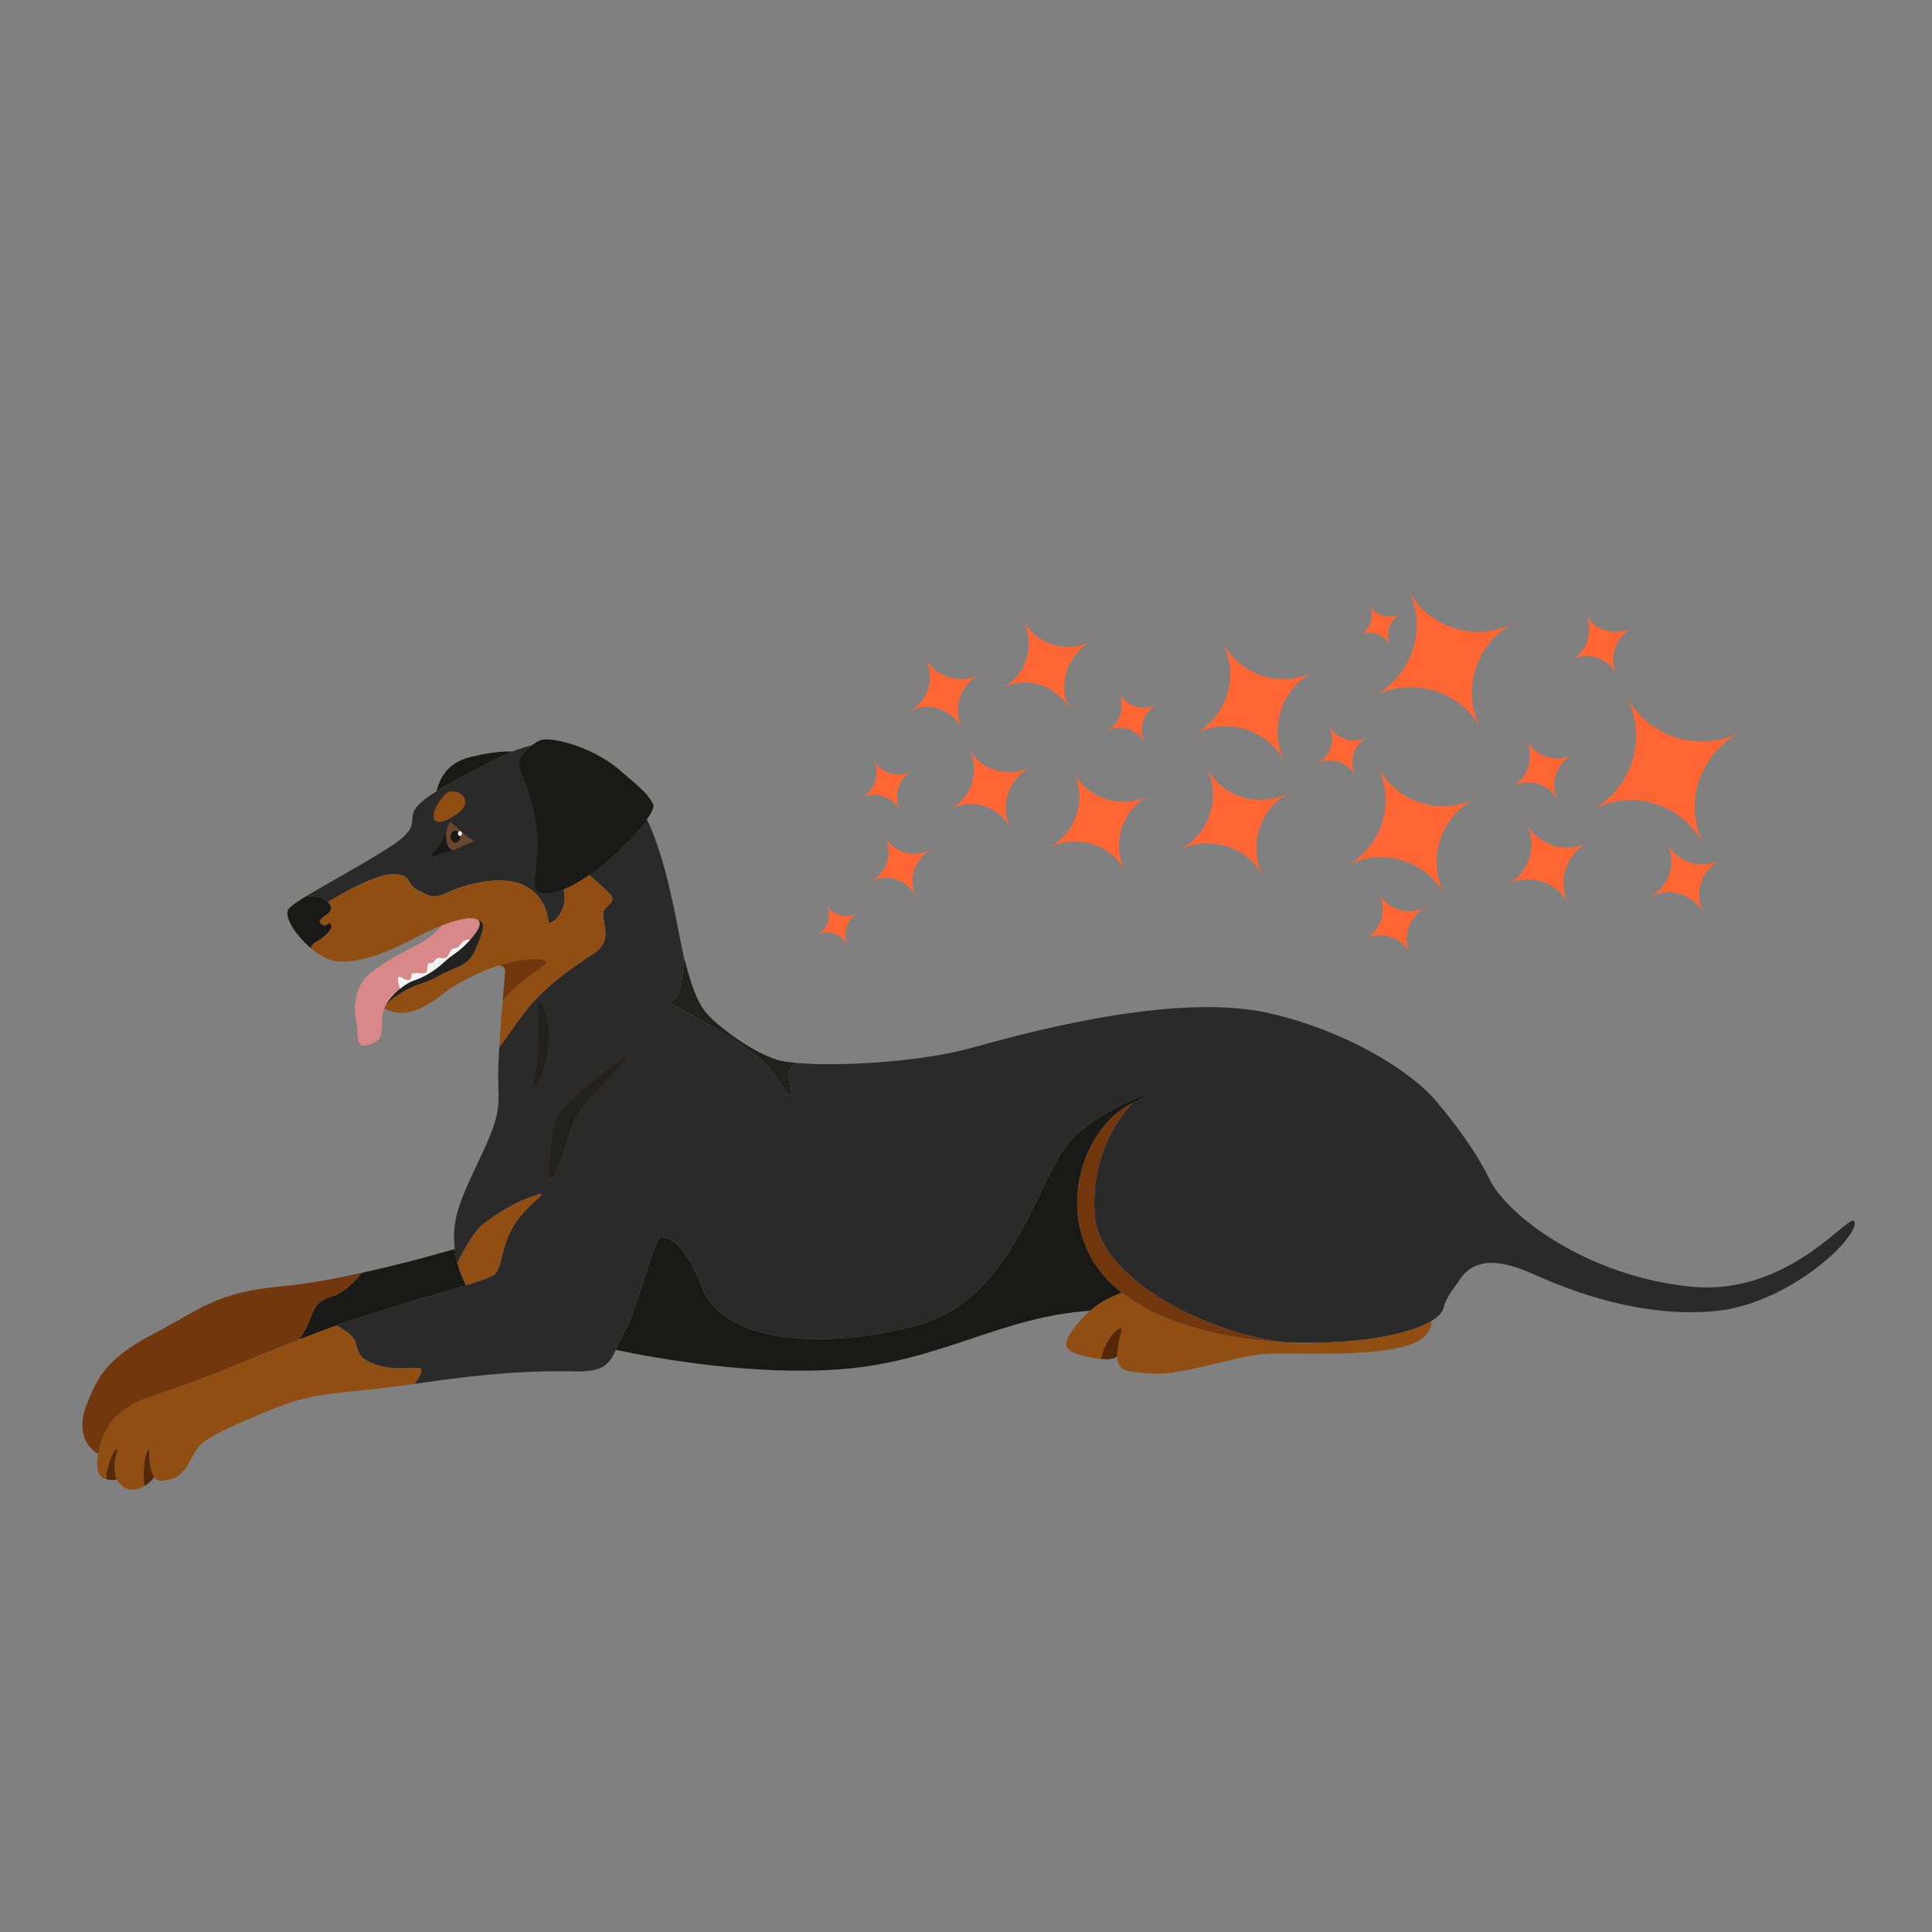 <svg xmlns="http://www.w3.org/2000/svg" xmlns:xlink="http://www.w3.org/1999/xlink" width="800" zoomAndPan="magnify" viewBox="0 0 600 600" height="800" preserveAspectRatio="xMidYMid meet" version="1.0"><rect x="0" y="0" width="600" height="600" fill="#808080" stroke="none"/><defs><clipPath id="4f3981f9c1"><path d="M 95.137 230.551 L 576.02 230.551 L 576.02 430 L 95.137 430 Z M 95.137 230.551 " clip-rule="nonzero"/></clipPath><clipPath id="22e42e7715"><path d="M 30 411.648 L 131 411.648 L 131 462.656 L 30 462.656 Z M 30 411.648 " clip-rule="nonzero"/></clipPath><clipPath id="c26dd96f1f"><path d="M 494 216 L 541 216 L 541 263 L 494 263 Z M 494 216 " clip-rule="nonzero"/></clipPath><clipPath id="b3d6470826"><path d="M 311.203 400.457 L 223.719 232.922 L 475.023 101.699 L 562.504 269.234 Z M 311.203 400.457 " clip-rule="nonzero"/></clipPath><clipPath id="849958d996"><path d="M 311.203 400.457 L 223.719 232.922 L 475.023 101.699 L 562.504 269.234 Z M 311.203 400.457 " clip-rule="nonzero"/></clipPath><clipPath id="032a041a4c"><path d="M 426 183 L 471 183 L 471 227 L 426 227 Z M 426 183 " clip-rule="nonzero"/></clipPath><clipPath id="a641568205"><path d="M 311.203 400.457 L 223.719 232.922 L 475.023 101.699 L 562.504 269.234 Z M 311.203 400.457 " clip-rule="nonzero"/></clipPath><clipPath id="8a807848ff"><path d="M 311.203 400.457 L 223.719 232.922 L 475.023 101.699 L 562.504 269.234 Z M 311.203 400.457 " clip-rule="nonzero"/></clipPath><clipPath id="fc68c34283"><path d="M 418 238 L 459 238 L 459 279 L 418 279 Z M 418 238 " clip-rule="nonzero"/></clipPath><clipPath id="9757223ee9"><path d="M 311.203 400.457 L 223.719 232.922 L 475.023 101.699 L 562.504 269.234 Z M 311.203 400.457 " clip-rule="nonzero"/></clipPath><clipPath id="db130dd88d"><path d="M 311.203 400.457 L 223.719 232.922 L 475.023 101.699 L 562.504 269.234 Z M 311.203 400.457 " clip-rule="nonzero"/></clipPath><clipPath id="2d9f9de785"><path d="M 370 199 L 408 199 L 408 237 L 370 237 Z M 370 199 " clip-rule="nonzero"/></clipPath><clipPath id="fa75c9a466"><path d="M 311.203 400.457 L 223.719 232.922 L 475.023 101.699 L 562.504 269.234 Z M 311.203 400.457 " clip-rule="nonzero"/></clipPath><clipPath id="f6a937b61e"><path d="M 311.203 400.457 L 223.719 232.922 L 475.023 101.699 L 562.504 269.234 Z M 311.203 400.457 " clip-rule="nonzero"/></clipPath><clipPath id="f383b7e8be"><path d="M 366 238 L 401 238 L 401 273 L 366 273 Z M 366 238 " clip-rule="nonzero"/></clipPath><clipPath id="2013798cb9"><path d="M 311.203 400.457 L 223.719 232.922 L 475.023 101.699 L 562.504 269.234 Z M 311.203 400.457 " clip-rule="nonzero"/></clipPath><clipPath id="44c12baadb"><path d="M 311.203 400.457 L 223.719 232.922 L 475.023 101.699 L 562.504 269.234 Z M 311.203 400.457 " clip-rule="nonzero"/></clipPath><clipPath id="8dd45fa60a"><path d="M 325 239 L 357 239 L 357 271 L 325 271 Z M 325 239 " clip-rule="nonzero"/></clipPath><clipPath id="4a54c4e81d"><path d="M 311.203 400.457 L 223.719 232.922 L 475.023 101.699 L 562.504 269.234 Z M 311.203 400.457 " clip-rule="nonzero"/></clipPath><clipPath id="f20be9725c"><path d="M 311.203 400.457 L 223.719 232.922 L 475.023 101.699 L 562.504 269.234 Z M 311.203 400.457 " clip-rule="nonzero"/></clipPath><clipPath id="0febfa7cf6"><path d="M 311 192 L 340 192 L 340 221 L 311 221 Z M 311 192 " clip-rule="nonzero"/></clipPath><clipPath id="b27bb5f908"><path d="M 311.203 400.457 L 223.719 232.922 L 475.023 101.699 L 562.504 269.234 Z M 311.203 400.457 " clip-rule="nonzero"/></clipPath><clipPath id="a0c6e9bff2"><path d="M 311.203 400.457 L 223.719 232.922 L 475.023 101.699 L 562.504 269.234 Z M 311.203 400.457 " clip-rule="nonzero"/></clipPath><clipPath id="1ea0f32a1e"><path d="M 295 232 L 321 232 L 321 258 L 295 258 Z M 295 232 " clip-rule="nonzero"/></clipPath><clipPath id="c25d77845c"><path d="M 311.203 400.457 L 223.719 232.922 L 475.023 101.699 L 562.504 269.234 Z M 311.203 400.457 " clip-rule="nonzero"/></clipPath><clipPath id="d24a57f518"><path d="M 311.203 400.457 L 223.719 232.922 L 475.023 101.699 L 562.504 269.234 Z M 311.203 400.457 " clip-rule="nonzero"/></clipPath><clipPath id="9e31cc5ee9"><path d="M 282 204 L 305 204 L 305 227 L 282 227 Z M 282 204 " clip-rule="nonzero"/></clipPath><clipPath id="3b3aa5888d"><path d="M 311.203 400.457 L 223.719 232.922 L 475.023 101.699 L 562.504 269.234 Z M 311.203 400.457 " clip-rule="nonzero"/></clipPath><clipPath id="a29badd06a"><path d="M 311.203 400.457 L 223.719 232.922 L 475.023 101.699 L 562.504 269.234 Z M 311.203 400.457 " clip-rule="nonzero"/></clipPath><clipPath id="757718c01a"><path d="M 270 259 L 290 259 L 290 279 L 270 279 Z M 270 259 " clip-rule="nonzero"/></clipPath><clipPath id="bdd719eab8"><path d="M 311.203 400.457 L 223.719 232.922 L 475.023 101.699 L 562.504 269.234 Z M 311.203 400.457 " clip-rule="nonzero"/></clipPath><clipPath id="666f7585a3"><path d="M 311.203 400.457 L 223.719 232.922 L 475.023 101.699 L 562.504 269.234 Z M 311.203 400.457 " clip-rule="nonzero"/></clipPath><clipPath id="b335d8f493"><path d="M 267 236 L 284 236 L 284 252 L 267 252 Z M 267 236 " clip-rule="nonzero"/></clipPath><clipPath id="5317c7306d"><path d="M 311.203 400.457 L 223.719 232.922 L 475.023 101.699 L 562.504 269.234 Z M 311.203 400.457 " clip-rule="nonzero"/></clipPath><clipPath id="0ef5167a7e"><path d="M 311.203 400.457 L 223.719 232.922 L 475.023 101.699 L 562.504 269.234 Z M 311.203 400.457 " clip-rule="nonzero"/></clipPath><clipPath id="1885406116"><path d="M 253 280 L 267 280 L 267 294 L 253 294 Z M 253 280 " clip-rule="nonzero"/></clipPath><clipPath id="540bd05009"><path d="M 311.203 400.457 L 223.719 232.922 L 475.023 101.699 L 562.504 269.234 Z M 311.203 400.457 " clip-rule="nonzero"/></clipPath><clipPath id="71f999859b"><path d="M 311.203 400.457 L 223.719 232.922 L 475.023 101.699 L 562.504 269.234 Z M 311.203 400.457 " clip-rule="nonzero"/></clipPath><clipPath id="66bccdccba"><path d="M 408 225 L 425 225 L 425 242 L 408 242 Z M 408 225 " clip-rule="nonzero"/></clipPath><clipPath id="b0d8275e1c"><path d="M 311.203 400.457 L 223.719 232.922 L 475.023 101.699 L 562.504 269.234 Z M 311.203 400.457 " clip-rule="nonzero"/></clipPath><clipPath id="c41c36307b"><path d="M 311.203 400.457 L 223.719 232.922 L 475.023 101.699 L 562.504 269.234 Z M 311.203 400.457 " clip-rule="nonzero"/></clipPath><clipPath id="9b1d1a1215"><path d="M 469 229 L 489 229 L 489 249 L 469 249 Z M 469 229 " clip-rule="nonzero"/></clipPath><clipPath id="1e4c0005e1"><path d="M 311.203 400.457 L 223.719 232.922 L 475.023 101.699 L 562.504 269.234 Z M 311.203 400.457 " clip-rule="nonzero"/></clipPath><clipPath id="ee127a75dc"><path d="M 311.203 400.457 L 223.719 232.922 L 475.023 101.699 L 562.504 269.234 Z M 311.203 400.457 " clip-rule="nonzero"/></clipPath><clipPath id="b79ada61ec"><path d="M 343 214 L 360 214 L 360 231 L 343 231 Z M 343 214 " clip-rule="nonzero"/></clipPath><clipPath id="8972dcbfcb"><path d="M 311.203 400.457 L 223.719 232.922 L 475.023 101.699 L 562.504 269.234 Z M 311.203 400.457 " clip-rule="nonzero"/></clipPath><clipPath id="d4980f6b8c"><path d="M 311.203 400.457 L 223.719 232.922 L 475.023 101.699 L 562.504 269.234 Z M 311.203 400.457 " clip-rule="nonzero"/></clipPath><clipPath id="e122372099"><path d="M 423 277 L 443 277 L 443 297 L 423 297 Z M 423 277 " clip-rule="nonzero"/></clipPath><clipPath id="6d0abf3112"><path d="M 311.203 400.457 L 223.719 232.922 L 475.023 101.699 L 562.504 269.234 Z M 311.203 400.457 " clip-rule="nonzero"/></clipPath><clipPath id="165e908735"><path d="M 311.203 400.457 L 223.719 232.922 L 475.023 101.699 L 562.504 269.234 Z M 311.203 400.457 " clip-rule="nonzero"/></clipPath><clipPath id="9aa68ee6dd"><path d="M 422 187 L 435 187 L 435 201 L 422 201 Z M 422 187 " clip-rule="nonzero"/></clipPath><clipPath id="dece63a356"><path d="M 311.203 400.457 L 223.719 232.922 L 475.023 101.699 L 562.504 269.234 Z M 311.203 400.457 " clip-rule="nonzero"/></clipPath><clipPath id="2b2c663904"><path d="M 311.203 400.457 L 223.719 232.922 L 475.023 101.699 L 562.504 269.234 Z M 311.203 400.457 " clip-rule="nonzero"/></clipPath><clipPath id="17756e2f9a"><path d="M 512 261 L 535 261 L 535 284 L 512 284 Z M 512 261 " clip-rule="nonzero"/></clipPath><clipPath id="5ebc690f08"><path d="M 311.203 400.457 L 223.719 232.922 L 475.023 101.699 L 562.504 269.234 Z M 311.203 400.457 " clip-rule="nonzero"/></clipPath><clipPath id="46a09605c9"><path d="M 311.203 400.457 L 223.719 232.922 L 475.023 101.699 L 562.504 269.234 Z M 311.203 400.457 " clip-rule="nonzero"/></clipPath><clipPath id="49d92d905f"><path d="M 468 255 L 493 255 L 493 281 L 468 281 Z M 468 255 " clip-rule="nonzero"/></clipPath><clipPath id="bef3e79efa"><path d="M 311.203 400.457 L 223.719 232.922 L 475.023 101.699 L 562.504 269.234 Z M 311.203 400.457 " clip-rule="nonzero"/></clipPath><clipPath id="2e92eba9ab"><path d="M 311.203 400.457 L 223.719 232.922 L 475.023 101.699 L 562.504 269.234 Z M 311.203 400.457 " clip-rule="nonzero"/></clipPath><clipPath id="53e6ff6505"><path d="M 487 190 L 507 190 L 507 210 L 487 210 Z M 487 190 " clip-rule="nonzero"/></clipPath><clipPath id="a7954c0339"><path d="M 311.203 400.457 L 223.719 232.922 L 475.023 101.699 L 562.504 269.234 Z M 311.203 400.457 " clip-rule="nonzero"/></clipPath><clipPath id="1a7000b7e3"><path d="M 311.203 400.457 L 223.719 232.922 L 475.023 101.699 L 562.504 269.234 Z M 311.203 400.457 " clip-rule="nonzero"/></clipPath></defs><g clip-path="url(#4f3981f9c1)"><path fill="#2b2a2a" d="M 576.016 379.777 C 576.32 385.223 554.797 405.359 532.023 407.23 C 509.246 409.105 488.344 401.145 476.176 395.68 C 466.543 391.359 460.02 391.043 455.633 394.766 C 454.48 395.738 453.477 396.992 452.602 398.523 C 450.551 401.184 448.855 403.758 448.395 405.883 C 448.059 407.434 446.73 408.898 444.566 410.23 C 438.543 413.934 426.008 416.574 410.105 416.973 C 407.953 417.023 405.738 417.035 403.469 417.004 C 402.148 416.984 400.82 416.945 399.477 416.887 C 399.477 416.887 399.477 416.887 399.473 416.887 C 375.012 414.336 341.871 397.273 340.059 378.02 C 337.953 355.664 351.641 342.668 351.641 342.668 C 364.277 337.047 345.559 341.777 333.625 353.051 C 321.691 364.324 316.309 404.129 283.082 412.086 C 249.859 420.047 223.887 415.129 218.035 399.914 C 212.188 384.695 207.504 384.695 205.402 384.227 C 203.293 383.758 198.383 405.766 193.934 413.727 C 192.77 415.809 191.992 417.656 191.254 419.238 C 189.184 423.695 187.473 426.074 178.492 425.902 C 166.324 425.668 153.5 426.137 129.613 429.648 C 129.305 429.691 129 429.738 128.695 429.777 C 130.203 427.863 131.023 426.23 130.84 425.352 C 130.523 423.875 124.207 426.055 117.734 424.109 C 111.258 422.156 111.418 420.203 110.402 416.852 C 109.715 414.578 106.418 412.664 104.359 411.66 C 107.348 410.59 110.309 409.578 113.211 408.656 C 125.688 404.688 137.137 401.5 144.676 399.164 C 149.301 397.734 152.445 396.625 153.457 395.852 C 156.109 393.824 155.328 387.891 159.387 380.867 C 163.438 373.844 172.176 369.32 165.938 371.352 C 159.691 373.375 154.859 376.656 150.332 379.934 C 147.371 382.078 144.008 388.242 142.043 392.242 C 141.691 390.906 141.41 389.473 141.234 387.902 C 141.152 387.246 141.094 386.566 141.055 385.867 C 140.586 377.555 143.277 371.934 149.473 358.824 C 155.664 345.711 154.859 343.488 154.715 334.941 C 154.672 332.562 154.812 329.133 155.039 325.367 C 156.984 322.547 159.648 318.77 162.766 314.586 C 169.07 306.125 179.367 299.492 180.316 298.891 C 180.363 298.859 180.387 298.844 180.387 298.844 C 181.402 298.047 182.535 297.262 183.793 296.508 C 192.141 291.512 184.891 284.566 188.32 281.758 C 191.75 278.949 190.191 278.246 185.668 274.105 C 181.145 269.973 178.648 268.098 175.375 270.52 C 172.098 272.934 175.297 273.562 175.371 278.832 C 175.449 284.094 170.539 287.918 170.305 286.129 C 170.07 284.332 169.367 278.32 162.766 274.969 C 156.16 271.609 145.031 274.418 139.594 276.918 C 134.16 279.418 133.488 278.246 129.668 276.371 C 125.848 274.5 128.418 271.453 121.867 271.531 C 115.367 271.609 101.992 280.035 101.789 280.164 C 101.781 280.164 101.781 280.164 101.781 280.164 C 101.473 279.895 101.09 279.617 100.613 279.336 C 98.891 278.312 96.812 278.176 95.137 278.305 C 100.906 274.805 110.164 269.824 119.762 263.883 C 133.566 255.336 124.09 254.871 131.109 248.898 C 132.246 247.93 133.781 246.855 135.551 245.738 C 137.848 244.281 140.543 242.758 143.297 241.281 C 146.34 239.645 149.449 238.078 152.152 236.758 C 155.277 235.227 157.855 234.023 159.176 233.414 C 159.508 233.258 159.762 233.145 159.922 233.074 C 159.922 233.074 168.781 229.699 174.281 230.754 C 178.215 231.508 182.664 233.344 188.984 239.223 C 191.492 241.551 194.293 244.52 197.477 248.316 L 197.48 248.32 C 198.207 249.504 198.941 250.75 199.668 252.062 C 207.145 265.551 210.348 288.598 212.242 296.527 C 212.242 296.531 212.242 296.531 212.242 296.531 C 212.352 303.902 211.043 309.512 209.379 310.32 C 206.805 311.566 210.547 312.973 210.547 312.973 C 210.547 312.973 234.883 325.227 240.184 333.418 C 245.492 341.613 246.734 342.395 245.098 334.98 C 244.645 332.934 245.66 331.34 247.367 330.109 C 259.988 331.215 285.367 330.043 302.504 325.227 C 323.328 319.371 366.617 308.328 394.227 314.668 C 418.648 320.281 437.762 332.648 445.406 341.266 C 445.406 341.266 445.633 341.523 446.039 341.996 C 447.051 343.184 449.188 345.742 451.695 349.047 C 455.277 353.773 459.609 360.031 462.449 365.98 C 468.066 377.73 493.34 396.461 525.16 399.586 C 556.98 402.703 575.703 374.332 576.016 379.777 " fill-opacity="1" fill-rule="nonzero"/></g><path fill="#914e12" d="M 188.316 281.758 C 184.887 284.566 192.141 291.512 183.793 296.508 C 182.531 297.262 181.402 298.047 180.383 298.844 C 180.383 298.844 180.363 298.859 180.316 298.891 C 179.363 299.492 169.07 306.125 162.762 314.586 C 159.645 318.77 156.98 322.547 155.035 325.367 C 155.324 320.5 155.75 315.086 156.121 310.656 C 156.691 309.957 157.324 309.254 158.016 308.566 C 164.957 301.656 172.797 298.852 168.391 298.027 C 163.984 297.211 157.551 299.121 157.551 299.121 C 156.641 299.316 155.684 299.582 154.711 299.887 C 148.156 301.957 140.555 306.219 138.012 308.312 C 135.086 310.711 130.469 313.809 126.547 314.457 C 122.625 315.102 119.355 313.195 119.355 313.195 C 119.535 312.75 119.75 312.316 119.996 311.891 C 120.004 311.891 120.004 311.887 120.004 311.887 C 122.207 309.578 125.52 307.656 127.539 306.73 C 130.344 305.441 132.688 305.09 135.727 303.336 C 138.77 301.578 139.531 301.578 142.574 300.117 C 145.613 298.652 146.727 297.129 147.895 294.266 C 149.066 291.395 149.477 290.754 149.945 288.352 C 150.414 285.949 148.527 285.801 148.527 285.801 C 148.102 285.43 147.379 285.219 146.316 285.188 C 144.105 285.125 140.758 286.059 137.223 287.43 C 134.23 288.586 131.105 290.059 128.418 291.512 C 122.566 294.672 111.219 299.824 103.848 298.418 C 101.473 297.965 98.855 296.418 96.5 294.43 C 96.699 293.754 97.129 293.062 98 292.602 C 100.238 291.422 103.652 288.504 102.824 287.18 C 101.996 285.855 101.59 288.035 100.066 287.18 C 98.547 286.324 99.484 285.305 101.121 284.254 C 102.539 283.34 103.777 281.902 101.785 280.164 C 101.992 280.035 115.367 271.609 121.867 271.531 C 128.418 271.457 125.844 274.5 129.668 276.371 C 133.484 278.246 134.16 279.418 139.594 276.918 C 145.031 274.418 156.16 271.609 162.762 274.969 C 169.363 278.32 170.066 284.332 170.301 286.129 C 170.535 287.918 175.449 284.094 175.371 278.832 C 175.293 273.562 172.098 272.938 175.371 270.52 C 178.645 268.098 181.145 269.973 185.664 274.105 C 190.188 278.246 191.75 278.949 188.316 281.758 " fill-opacity="1" fill-rule="nonzero"/><path fill="#d88888" d="M 146.133 291.777 C 146.027 291.766 144.258 291.555 143.238 292.953 C 142.184 294.398 142.184 294.203 141.25 294.438 C 140.312 294.672 140.078 294.789 139.57 295.922 C 139.066 297.051 138.516 297.715 137.387 297.52 C 136.254 297.328 135.473 297.48 135.086 298.223 C 134.695 298.965 133.996 299.121 133.566 299.121 C 133.137 299.121 132.863 298.887 132.785 299.977 C 132.711 301.074 132.477 302.047 132.199 302.133 C 131.926 302.215 130.836 302.434 130.137 302.203 C 129.434 301.965 128.73 302.434 128.301 302.242 C 127.871 302.047 127.797 302.551 127.676 303.336 C 127.562 304.109 127.363 304.469 126.312 304.309 C 125.258 304.156 123.543 302.434 123.543 303.957 C 123.543 305.48 124.258 307.074 124.258 307.074 C 122.641 308.367 121.062 310.035 120.004 311.887 C 120.004 311.887 120.004 311.891 119.996 311.891 C 119.75 312.316 119.535 312.75 119.355 313.195 C 118.977 314.102 118.75 315.031 118.707 315.977 C 118.473 321.363 118.941 323.121 114.496 324.523 C 110.051 325.93 111.57 321.363 110.633 317.031 C 109.699 312.699 109.934 305.793 115.781 301.578 C 121.633 297.363 124.789 295.844 130.289 293.035 C 133.555 291.367 135.379 289.246 137.223 287.43 C 140.758 286.059 144.105 285.125 146.316 285.188 C 147.379 285.219 148.102 285.43 148.527 285.801 C 149.699 286.805 148.621 288.98 146.133 291.777 " fill-opacity="1" fill-rule="nonzero"/><path fill="#f1f2f2" d="M 146.133 291.777 C 146.043 291.883 145.949 291.988 145.848 292.098 C 142.223 296.074 140.703 296.199 138.129 298.656 C 135.555 301.109 131.926 303.453 128.652 304.504 C 127.457 304.891 125.84 305.805 124.258 307.074 C 124.258 307.074 123.543 305.48 123.543 303.957 C 123.543 302.434 125.258 304.156 126.312 304.309 C 127.363 304.469 127.562 304.109 127.676 303.336 C 127.797 302.551 127.871 302.047 128.301 302.242 C 128.73 302.434 129.434 301.965 130.137 302.203 C 130.836 302.434 131.926 302.215 132.199 302.133 C 132.477 302.047 132.711 301.074 132.785 299.977 C 132.863 298.887 133.137 299.121 133.566 299.121 C 133.996 299.121 134.695 298.965 135.086 298.223 C 135.473 297.48 136.254 297.328 137.387 297.52 C 138.516 297.715 139.066 297.051 139.57 295.922 C 140.078 294.789 140.312 294.672 141.25 294.438 C 142.184 294.203 142.184 294.398 143.238 292.953 C 144.258 291.555 146.027 291.766 146.133 291.777 " fill-opacity="1" fill-rule="nonzero"/><path fill="#212120" d="M 149.945 288.352 C 149.477 290.754 149.066 291.395 147.895 294.266 C 146.727 297.129 145.613 298.652 142.574 300.117 C 139.531 301.578 138.77 301.578 135.727 303.336 C 132.688 305.09 130.344 305.441 127.539 306.73 C 125.52 307.656 122.207 309.578 120.004 311.887 C 121.062 310.035 122.641 308.367 124.258 307.074 C 125.84 305.805 127.457 304.891 128.652 304.504 C 131.926 303.453 135.555 301.109 138.129 298.656 C 140.703 296.199 142.223 296.074 145.848 292.098 C 145.949 291.988 146.043 291.883 146.133 291.777 C 148.621 288.98 149.699 286.805 148.527 285.801 C 148.527 285.801 150.414 285.949 149.945 288.352 " fill-opacity="1" fill-rule="nonzero"/><path fill="#191918" d="M 98 292.602 C 97.129 293.062 96.699 293.754 96.5 294.43 C 91.539 290.242 87.754 284.09 89.809 282.031 C 90.738 281.102 92.598 279.848 95.137 278.305 C 96.812 278.176 98.891 278.312 100.609 279.336 C 101.086 279.617 101.473 279.895 101.781 280.164 C 101.781 280.164 101.781 280.164 101.785 280.164 C 103.777 281.902 102.539 283.34 101.121 284.254 C 99.484 285.305 98.547 286.324 100.066 287.18 C 101.59 288.035 101.996 285.855 102.824 287.18 C 103.652 288.504 100.238 291.422 98 292.602 " fill-opacity="1" fill-rule="nonzero"/><path fill="#72370c" d="M 158.016 308.566 C 157.324 309.254 156.691 309.957 156.121 310.656 C 156.496 306.191 156.805 302.738 156.848 301.891 C 156.965 299.551 154.711 299.887 154.711 299.887 C 155.684 299.582 156.641 299.316 157.551 299.121 C 157.551 299.121 163.984 297.211 168.391 298.027 C 172.797 298.852 164.957 301.656 158.016 308.566 " fill-opacity="1" fill-rule="nonzero"/><path fill="#56280a" d="M 187.227 336.617 C 180.676 343.254 178.41 346.613 177.238 350.594 C 176.07 354.57 170.613 371.195 170.613 364.172 C 170.613 357.148 171.703 351.059 172.957 346.941 C 174.199 342.824 191.207 330.496 191.207 330.496 C 198.387 325 193.781 329.988 187.227 336.617 Z M 169.672 328.738 C 168.262 335.137 164.219 341.93 165.98 334.125 C 167.75 326.316 167.145 313.52 167.145 313.52 C 167.059 310.398 168.195 310.477 169.211 313.988 C 170.223 317.5 171.082 322.336 169.672 328.738 " fill-opacity="1" fill-rule="nonzero"/><path fill="#191918" d="M 140.848 264.125 C 140.848 264.125 137.855 264.664 136.227 265.383 C 134.594 266.102 132.488 267.113 135.172 264.125 C 137.688 261.32 138.648 258.027 138.758 257.629 C 138.586 258.41 138.484 259.367 138.57 260.484 C 138.844 263.953 140.848 264.125 140.848 264.125 " fill-opacity="1" fill-rule="nonzero"/><path fill="#68462f" d="M 145.844 261.848 C 143.293 262.695 140.848 264.125 140.848 264.125 C 140.848 264.125 138.844 263.953 138.57 260.484 C 138.484 259.367 138.586 258.41 138.758 257.629 C 138.766 257.602 138.77 257.586 138.77 257.586 C 139.137 255.965 139.832 255.109 139.832 255.109 C 139.832 255.109 142.688 257.797 144.52 259.359 C 146.355 260.926 148.395 260.996 145.844 261.848 " fill-opacity="1" fill-rule="nonzero"/><path fill="#914e12" d="M 141.461 253.105 C 137.383 255.824 134.391 256.129 134.695 253.004 C 135 249.875 138.301 246.707 138.301 246.707 C 139.762 245.039 142.648 245.895 143.668 247.051 C 144.688 248.207 145.543 250.383 141.461 253.105 " fill-opacity="1" fill-rule="nonzero"/><path fill="#914e12" d="M 159.383 380.867 C 155.324 387.891 156.109 393.824 153.453 395.855 C 152.445 396.625 149.301 397.734 144.676 399.164 C 143.672 397.094 142.723 394.867 142.039 392.242 C 144.004 388.242 147.371 382.078 150.332 379.934 C 154.859 376.656 159.691 373.375 165.934 371.352 C 172.172 369.32 163.434 373.844 159.383 380.867 " fill-opacity="1" fill-rule="nonzero"/><g clip-path="url(#22e42e7715)"><path fill="#914e12" d="M 128.695 429.781 C 105.543 433.125 98.754 431.828 84.664 437.609 C 70.387 443.461 63.836 446.504 61.5 449.547 C 59.156 452.59 57.871 458.094 53.074 459.383 C 48.277 460.672 47.926 458.68 47.926 458.68 C 47.926 458.68 46.211 456.336 46.367 451.5 C 46.504 447.262 43.766 454.332 44.867 461.508 C 44.117 461.949 43.227 462.324 42.195 462.543 C 38.332 463.363 36.227 459.5 36.227 459.5 C 36.227 459.5 34.824 455.789 36.227 451.422 C 37.438 447.656 33.672 451.707 32.855 459.336 C 31.883 459.027 30.973 458.398 30.531 457.195 C 30.098 456.012 30.082 453.875 30.496 451.445 C 31.199 447.324 33.145 442.336 36.383 439.637 C 41.531 435.348 41.766 435.422 55.961 430.586 C 65.512 427.328 79.023 421.422 92.973 415.953 C 96.758 414.465 100.578 413.016 104.359 411.66 C 106.418 412.664 109.715 414.578 110.402 416.852 C 111.418 420.203 111.258 422.156 117.734 424.109 C 124.207 426.055 130.523 423.875 130.836 425.352 C 131.02 426.23 130.203 427.863 128.695 429.781 " fill-opacity="1" fill-rule="nonzero"/></g><path fill="#56280a" d="M 47.926 458.68 C 47.926 458.68 46.918 460.312 44.867 461.508 C 43.766 454.332 46.504 447.262 46.367 451.5 C 46.211 456.336 47.926 458.68 47.926 458.68 " fill-opacity="1" fill-rule="nonzero"/><path fill="#56280a" d="M 36.227 451.422 C 34.824 455.789 36.227 459.5 36.227 459.5 C 36.227 459.5 34.465 459.852 32.855 459.336 C 33.672 451.707 37.438 447.656 36.227 451.422 " fill-opacity="1" fill-rule="nonzero"/><path fill="#212120" d="M 245.098 334.98 C 246.734 342.395 245.488 341.613 240.184 333.418 C 234.879 325.227 210.547 312.973 210.547 312.973 C 210.547 312.973 206.801 311.566 209.375 310.32 C 211.043 309.512 212.348 303.902 212.242 296.531 C 212.301 296.785 212.363 297.023 212.418 297.246 C 214.289 304.387 216.16 311.527 220.375 315.742 C 224.586 319.957 233.711 326.633 241.199 329.09 C 242.523 329.523 244.652 329.867 247.367 330.109 C 245.66 331.34 244.645 332.934 245.098 334.98 " fill-opacity="1" fill-rule="nonzero"/><path fill="#191918" d="M 351.641 342.668 C 339.004 348.289 328.477 370.762 338.535 389.961 C 340.875 394.43 344.289 398.262 348.457 401.516 C 344.578 402.77 341.32 404.695 338.551 407.07 C 311.168 408.812 291.988 422.793 261.555 425.199 C 234.438 427.34 204.121 421.93 191.254 419.238 C 191.992 417.656 192.77 415.809 193.934 413.727 C 198.379 405.766 203.293 383.758 205.398 384.227 C 207.504 384.695 212.184 384.695 218.031 399.914 C 223.883 415.129 249.855 420.047 283.082 412.086 C 316.309 404.129 321.691 364.328 333.621 353.051 C 345.555 341.777 364.273 337.051 351.641 342.668 " fill-opacity="1" fill-rule="nonzero"/><path fill="#212120" d="M 187.227 336.617 C 180.676 343.254 178.41 346.613 177.238 350.594 C 176.07 354.57 170.613 371.195 170.613 364.172 C 170.613 357.148 171.703 351.059 172.957 346.941 C 174.199 342.824 191.207 330.496 191.207 330.496 C 198.387 325 193.781 329.988 187.227 336.617 " fill-opacity="1" fill-rule="nonzero"/><path fill="#212120" d="M 169.672 328.738 C 168.262 335.137 164.219 341.93 165.98 334.125 C 167.75 326.316 167.145 313.52 167.145 313.52 C 167.059 310.398 168.195 310.477 169.211 313.988 C 170.223 317.5 171.082 322.336 169.672 328.738 " fill-opacity="1" fill-rule="nonzero"/><path fill="#191918" d="M 144.676 399.164 C 137.137 401.5 125.684 404.688 113.207 408.656 C 110.309 409.578 107.348 410.59 104.359 411.66 C 100.578 413.016 96.758 414.465 92.973 415.953 C 93.41 415.336 93.84 414.672 94.254 413.961 C 97.766 407.988 96.129 404.828 103.383 402.488 C 107.055 401.305 110.156 398.133 112.328 395.301 C 127.586 391.938 141.23 387.902 141.23 387.902 C 141.41 389.473 141.691 390.906 142.039 392.242 C 142.723 394.867 143.672 397.094 144.676 399.164 " fill-opacity="1" fill-rule="nonzero"/><path fill="#72370c" d="M 112.328 395.301 C 110.156 398.133 107.055 401.305 103.383 402.488 C 96.129 404.828 97.766 407.988 94.254 413.961 C 93.84 414.672 93.41 415.336 92.973 415.953 C 79.023 421.422 65.512 427.328 55.961 430.586 C 41.766 435.422 41.531 435.348 36.383 439.637 C 33.145 442.336 31.199 447.324 30.496 451.445 C 26.613 449.52 23.934 444.043 26.789 436.594 C 30.379 427.227 33.34 421.766 47.926 414.117 C 62.512 406.469 67.035 401.316 87.785 399.445 C 95.125 398.777 103.973 397.141 112.328 395.301 " fill-opacity="1" fill-rule="nonzero"/><path fill="#72370c" d="M 399.469 416.887 C 381.266 416.094 361.273 411.523 348.457 401.516 C 344.289 398.262 340.875 394.43 338.535 389.961 C 328.477 370.762 339.004 348.289 351.641 342.668 C 351.641 342.668 337.953 355.664 340.059 378.023 C 341.867 397.273 375.012 414.336 399.469 416.887 " fill-opacity="1" fill-rule="nonzero"/><path fill="#914e12" d="M 444.566 410.23 C 444.547 413.012 442.887 416.492 435.641 418.293 C 422.422 421.57 400.309 419.93 392.238 420.516 C 384.164 421.102 366.852 427.188 357.84 426.605 C 348.832 426.016 347.195 425.551 346.961 421.219 C 346.961 421.219 347.016 417.629 348.188 413.746 C 349.18 410.457 343.629 414.289 341.906 422.051 C 340.883 421.957 339.656 421.77 338.188 421.453 C 330.582 419.816 329.305 418.199 333.391 412.672 C 334.898 410.629 336.605 408.738 338.555 407.07 C 341.32 404.695 344.578 402.77 348.457 401.516 C 361.277 411.523 381.27 416.094 399.473 416.887 C 399.477 416.887 399.477 416.887 399.477 416.887 C 403.281 417.281 406.871 417.328 410.105 416.973 C 426.008 416.574 438.543 413.934 444.566 410.23 " fill-opacity="1" fill-rule="nonzero"/><path fill="#56280a" d="M 348.188 413.746 C 347.016 417.629 346.961 421.219 346.961 421.219 C 346.961 421.219 346.195 422.441 341.906 422.051 C 343.629 414.289 349.176 410.457 348.188 413.746 " fill-opacity="1" fill-rule="nonzero"/><path fill="#191918" d="M 161.688 235.387 C 161.688 235.387 164.527 231.137 167.805 229.887 C 171.082 228.641 183.871 231.918 191.984 238.785 C 200.094 245.652 200.953 246.434 202.824 249.711 C 204.699 252.988 184.34 274.062 172.875 276.871 C 161.41 279.68 168.195 272.004 166.793 258.168 C 165.387 244.328 159.602 237.934 161.688 235.387 " fill-opacity="1" fill-rule="nonzero"/><path fill="#191918" d="M 159.172 233.414 C 157.852 234.023 155.273 235.227 152.152 236.758 C 149.449 238.078 146.336 239.645 143.293 241.281 C 140.543 242.758 137.848 244.281 135.551 245.738 C 136.684 241.465 138.992 236.863 146.133 235.086 C 154.609 232.98 159.172 233.414 159.172 233.414 " fill-opacity="1" fill-rule="nonzero"/><path fill="#191918" d="M 142.93 259.844 C 142.93 260.871 142.262 261.707 141.43 261.707 C 140.602 261.707 139.93 260.871 139.93 259.844 C 139.93 258.812 140.602 257.977 141.43 257.977 C 142.262 257.977 142.93 258.812 142.93 259.844 " fill-opacity="1" fill-rule="nonzero"/><path fill="#f1f2f2" d="M 143.477 258.867 C 143.477 259.281 143.195 259.617 142.848 259.617 C 142.504 259.617 142.219 259.281 142.219 258.867 C 142.219 258.453 142.504 258.113 142.848 258.113 C 143.195 258.113 143.477 258.453 143.477 258.867 " fill-opacity="1" fill-rule="nonzero"/><g clip-path="url(#c26dd96f1f)"><g clip-path="url(#b3d6470826)"><g clip-path="url(#849958d996)"><path fill="#ff6633" d="M 505.059 216.168 C 511.727 228.941 507.109 244.809 494.32 251.484 C 507.109 244.809 522.539 249.645 529.207 262.418 C 522.539 249.645 527.828 233.988 540.613 227.312 C 527.828 233.988 511.727 228.941 505.059 216.168 Z M 505.059 216.168 " fill-opacity="1" fill-rule="evenodd"/></g></g></g><g clip-path="url(#032a041a4c)"><g clip-path="url(#a641568205)"><g clip-path="url(#8a807848ff)"><path fill="#ff6633" d="M 437.316 183.148 C 443.527 195.043 438.445 210.027 426.543 216.242 C 438.445 210.027 453.648 214.422 459.859 226.316 C 453.648 214.422 458.285 199.668 470.191 193.453 C 458.285 199.668 443.527 195.043 437.316 183.148 Z M 437.316 183.148 " fill-opacity="1" fill-rule="evenodd"/></g></g></g><g clip-path="url(#fc68c34283)"><g clip-path="url(#9757223ee9)"><g clip-path="url(#db130dd88d)"><path fill="#ff6633" d="M 427.809 238.008 C 433.559 249.02 429.129 263.105 418.109 268.859 C 429.129 263.105 442.988 267.078 448.738 278.09 C 442.988 267.078 447.207 253.664 458.227 247.91 C 447.207 253.664 433.559 249.02 427.809 238.008 Z M 427.809 238.008 " fill-opacity="1" fill-rule="evenodd"/></g></g></g><g clip-path="url(#2d9f9de785)"><g clip-path="url(#fa75c9a466)"><g clip-path="url(#f6a937b61e)"><path fill="#ff6633" d="M 379.543 199.301 C 385.062 209.875 381.055 222.617 370.914 227.914 C 381.055 222.617 393.805 226.613 399.094 236.742 C 393.805 226.613 397.809 213.867 407.949 208.574 C 397.809 213.867 385.062 209.875 379.543 199.301 Z M 379.543 199.301 " fill-opacity="1" fill-rule="evenodd"/></g></g></g><g clip-path="url(#f383b7e8be)"><g clip-path="url(#2013798cb9)"><g clip-path="url(#44c12baadb)"><path fill="#ff6633" d="M 374.652 238.293 C 379.484 247.543 375.457 259.176 366.199 264.012 C 375.457 259.176 387.535 262.961 392.363 272.211 C 387.535 262.961 390.891 251.117 400.59 246.055 C 390.891 251.117 379.484 247.543 374.652 238.293 Z M 374.652 238.293 " fill-opacity="1" fill-rule="evenodd"/></g></g></g><g clip-path="url(#8dd45fa60a)"><g clip-path="url(#4a54c4e81d)"><g clip-path="url(#f20be9725c)"><path fill="#ff6633" d="M 333.309 239.703 C 337.676 248.07 334.305 258.805 325.484 263.406 C 334.305 258.805 345.039 262.168 349.406 270.535 C 345.039 262.168 348.41 251.438 356.789 247.062 C 348.41 251.438 337.676 248.07 333.309 239.703 Z M 333.309 239.703 " fill-opacity="1" fill-rule="evenodd"/></g></g></g><g clip-path="url(#0febfa7cf6)"><g clip-path="url(#b27bb5f908)"><g clip-path="url(#a0c6e9bff2)"><path fill="#ff6633" d="M 317.59 192.41 C 321.73 200.34 318.777 209.73 311.281 213.645 C 318.777 209.73 328.172 212.672 332.309 220.602 C 328.172 212.672 331.562 203.055 339.059 199.141 C 331.562 203.055 321.73 200.34 317.59 192.41 Z M 317.59 192.41 " fill-opacity="1" fill-rule="evenodd"/></g></g></g><g clip-path="url(#1ea0f32a1e)"><g clip-path="url(#c25d77845c)"><g clip-path="url(#d24a57f518)"><path fill="#ff6633" d="M 300.93 232.504 C 304.383 239.109 302.082 247.598 295.027 251.281 C 302.082 247.598 310.363 250.562 313.812 257.168 C 310.363 250.562 313.102 241.844 320.156 238.16 C 313.102 241.844 304.383 239.109 300.93 232.504 Z M 300.93 232.504 " fill-opacity="1" fill-rule="evenodd"/></g></g></g><g clip-path="url(#9e31cc5ee9)"><g clip-path="url(#3b3aa5888d)"><g clip-path="url(#a29badd06a)"><path fill="#ff6633" d="M 287.324 204.293 C 290.543 210.457 288.223 217.836 282.492 220.828 C 288.223 217.836 295.602 220.148 298.824 226.316 C 295.602 220.148 298.363 212.539 304.094 209.547 C 298.363 212.539 290.543 210.457 287.324 204.293 Z M 287.324 204.293 " fill-opacity="1" fill-rule="evenodd"/></g></g></g><g clip-path="url(#757718c01a)"><g clip-path="url(#bdd719eab8)"><g clip-path="url(#666f7585a3)"><path fill="#ff6633" d="M 274.707 259.648 C 277.469 264.938 275.57 270.973 270.281 273.734 C 275.57 270.973 281.84 273.305 284.598 278.59 C 281.84 273.305 283.949 266.598 289.238 263.836 C 283.949 266.598 277.469 264.938 274.707 259.648 Z M 274.707 259.648 " fill-opacity="1" fill-rule="evenodd"/></g></g></g><g clip-path="url(#b335d8f493)"><g clip-path="url(#5317c7306d)"><g clip-path="url(#0ef5167a7e)"><path fill="#ff6633" d="M 271.41 236.145 C 273.48 240.109 271.797 245.473 267.387 247.777 C 271.797 245.473 277.391 247.598 279.461 251.562 C 277.391 247.598 278.848 241.793 283.258 239.488 C 278.848 241.793 273.48 240.109 271.41 236.145 Z M 271.41 236.145 " fill-opacity="1" fill-rule="evenodd"/></g></g></g><g clip-path="url(#1885406116)"><g clip-path="url(#540bd05009)"><g clip-path="url(#71f999859b)"><path fill="#ff6633" d="M 256.613 280.871 C 258.453 284.395 257.188 288.418 253.66 290.262 C 257.188 288.418 261.441 290.121 263.285 293.645 C 261.441 290.121 262.918 285.426 266.445 283.586 C 262.918 285.426 258.453 284.395 256.613 280.871 Z M 256.613 280.871 " fill-opacity="1" fill-rule="evenodd"/></g></g></g><g clip-path="url(#66bccdccba)"><g clip-path="url(#b0d8275e1c)"><g clip-path="url(#c41c36307b)"><path fill="#ff6633" d="M 412.684 225.16 C 414.984 229.566 413.297 234.934 408.887 237.234 C 413.297 234.934 418.664 236.613 420.965 241.02 C 418.664 236.613 420.352 231.25 424.762 228.945 C 420.352 231.25 414.984 229.566 412.684 225.16 Z M 412.684 225.16 " fill-opacity="1" fill-rule="evenodd"/></g></g></g><g clip-path="url(#9b1d1a1215)"><g clip-path="url(#1e4c0005e1)"><g clip-path="url(#ee127a75dc)"><path fill="#ff6633" d="M 473.926 229.621 C 476.688 234.906 474.578 241.613 469.73 244.145 C 474.578 241.613 481.059 243.277 483.816 248.562 C 481.059 243.277 483.395 237.008 488.246 234.477 C 483.395 237.008 476.688 234.906 473.926 229.621 Z M 473.926 229.621 " fill-opacity="1" fill-rule="evenodd"/></g></g></g><g clip-path="url(#b79ada61ec)"><g clip-path="url(#8972dcbfcb)"><g clip-path="url(#d4980f6b8c)"><path fill="#ff6633" d="M 347.34 214.996 C 349.641 219.402 347.953 224.766 343.543 227.07 C 347.953 224.766 353.32 226.449 355.621 230.855 C 353.32 226.449 355.008 221.082 359.414 218.781 C 355.008 221.082 349.641 219.402 347.34 214.996 Z M 347.34 214.996 " fill-opacity="1" fill-rule="evenodd"/></g></g></g><g clip-path="url(#e122372099)"><g clip-path="url(#6d0abf3112)"><g clip-path="url(#165e908735)"><path fill="#ff6633" d="M 428.266 277.57 C 430.797 282.414 429.129 288.891 423.84 291.652 C 429.129 288.891 435.398 291.223 437.926 296.07 C 435.398 291.223 437.508 284.516 442.797 281.754 C 437.508 284.516 430.797 282.414 428.266 277.57 Z M 428.266 277.57 " fill-opacity="1" fill-rule="evenodd"/></g></g></g><g clip-path="url(#9aa68ee6dd)"><g clip-path="url(#dece63a356)"><g clip-path="url(#2b2c663904)"><path fill="#ff6633" d="M 425.164 187.812 C 427.004 191.336 425.738 195.359 422.211 197.203 C 425.738 195.359 429.992 197.062 431.832 200.586 C 429.992 197.062 431.469 192.367 434.996 190.527 C 431.469 192.367 427.004 191.336 425.164 187.812 Z M 425.164 187.812 " fill-opacity="1" fill-rule="evenodd"/></g></g></g><g clip-path="url(#17756e2f9a)"><g clip-path="url(#5ebc690f08)"><g clip-path="url(#46a09605c9)"><path fill="#ff6633" d="M 517.629 261.738 C 520.852 267.906 518.531 275.281 512.359 278.504 C 518.531 275.281 525.91 277.598 529.133 283.762 C 525.91 277.598 528.23 270.219 534.402 266.996 C 528.23 270.219 520.852 267.906 517.629 261.738 Z M 517.629 261.738 " fill-opacity="1" fill-rule="evenodd"/></g></g></g><g clip-path="url(#49d92d905f)"><g clip-path="url(#bef3e79efa)"><g clip-path="url(#2e92eba9ab)"><path fill="#ff6633" d="M 474.156 255.848 C 477.605 262.457 474.867 271.176 468.254 274.629 C 474.867 271.176 483.586 273.91 487.039 280.516 C 483.586 273.91 486.328 265.191 492.941 261.738 C 486.328 265.191 477.605 262.457 474.156 255.848 Z M 474.156 255.848 " fill-opacity="1" fill-rule="evenodd"/></g></g></g><g clip-path="url(#53e6ff6505)"><g clip-path="url(#a7954c0339)"><g clip-path="url(#1a7000b7e3)"><path fill="#ff6633" d="M 492.387 190.832 C 494.918 195.676 493.25 202.152 487.961 204.914 C 493.25 202.152 499.52 204.484 502.047 209.332 C 499.52 204.484 501.625 197.777 506.918 195.016 C 501.625 197.777 494.918 195.676 492.387 190.832 Z M 492.387 190.832 " fill-opacity="1" fill-rule="evenodd"/></g></g></g></svg>
